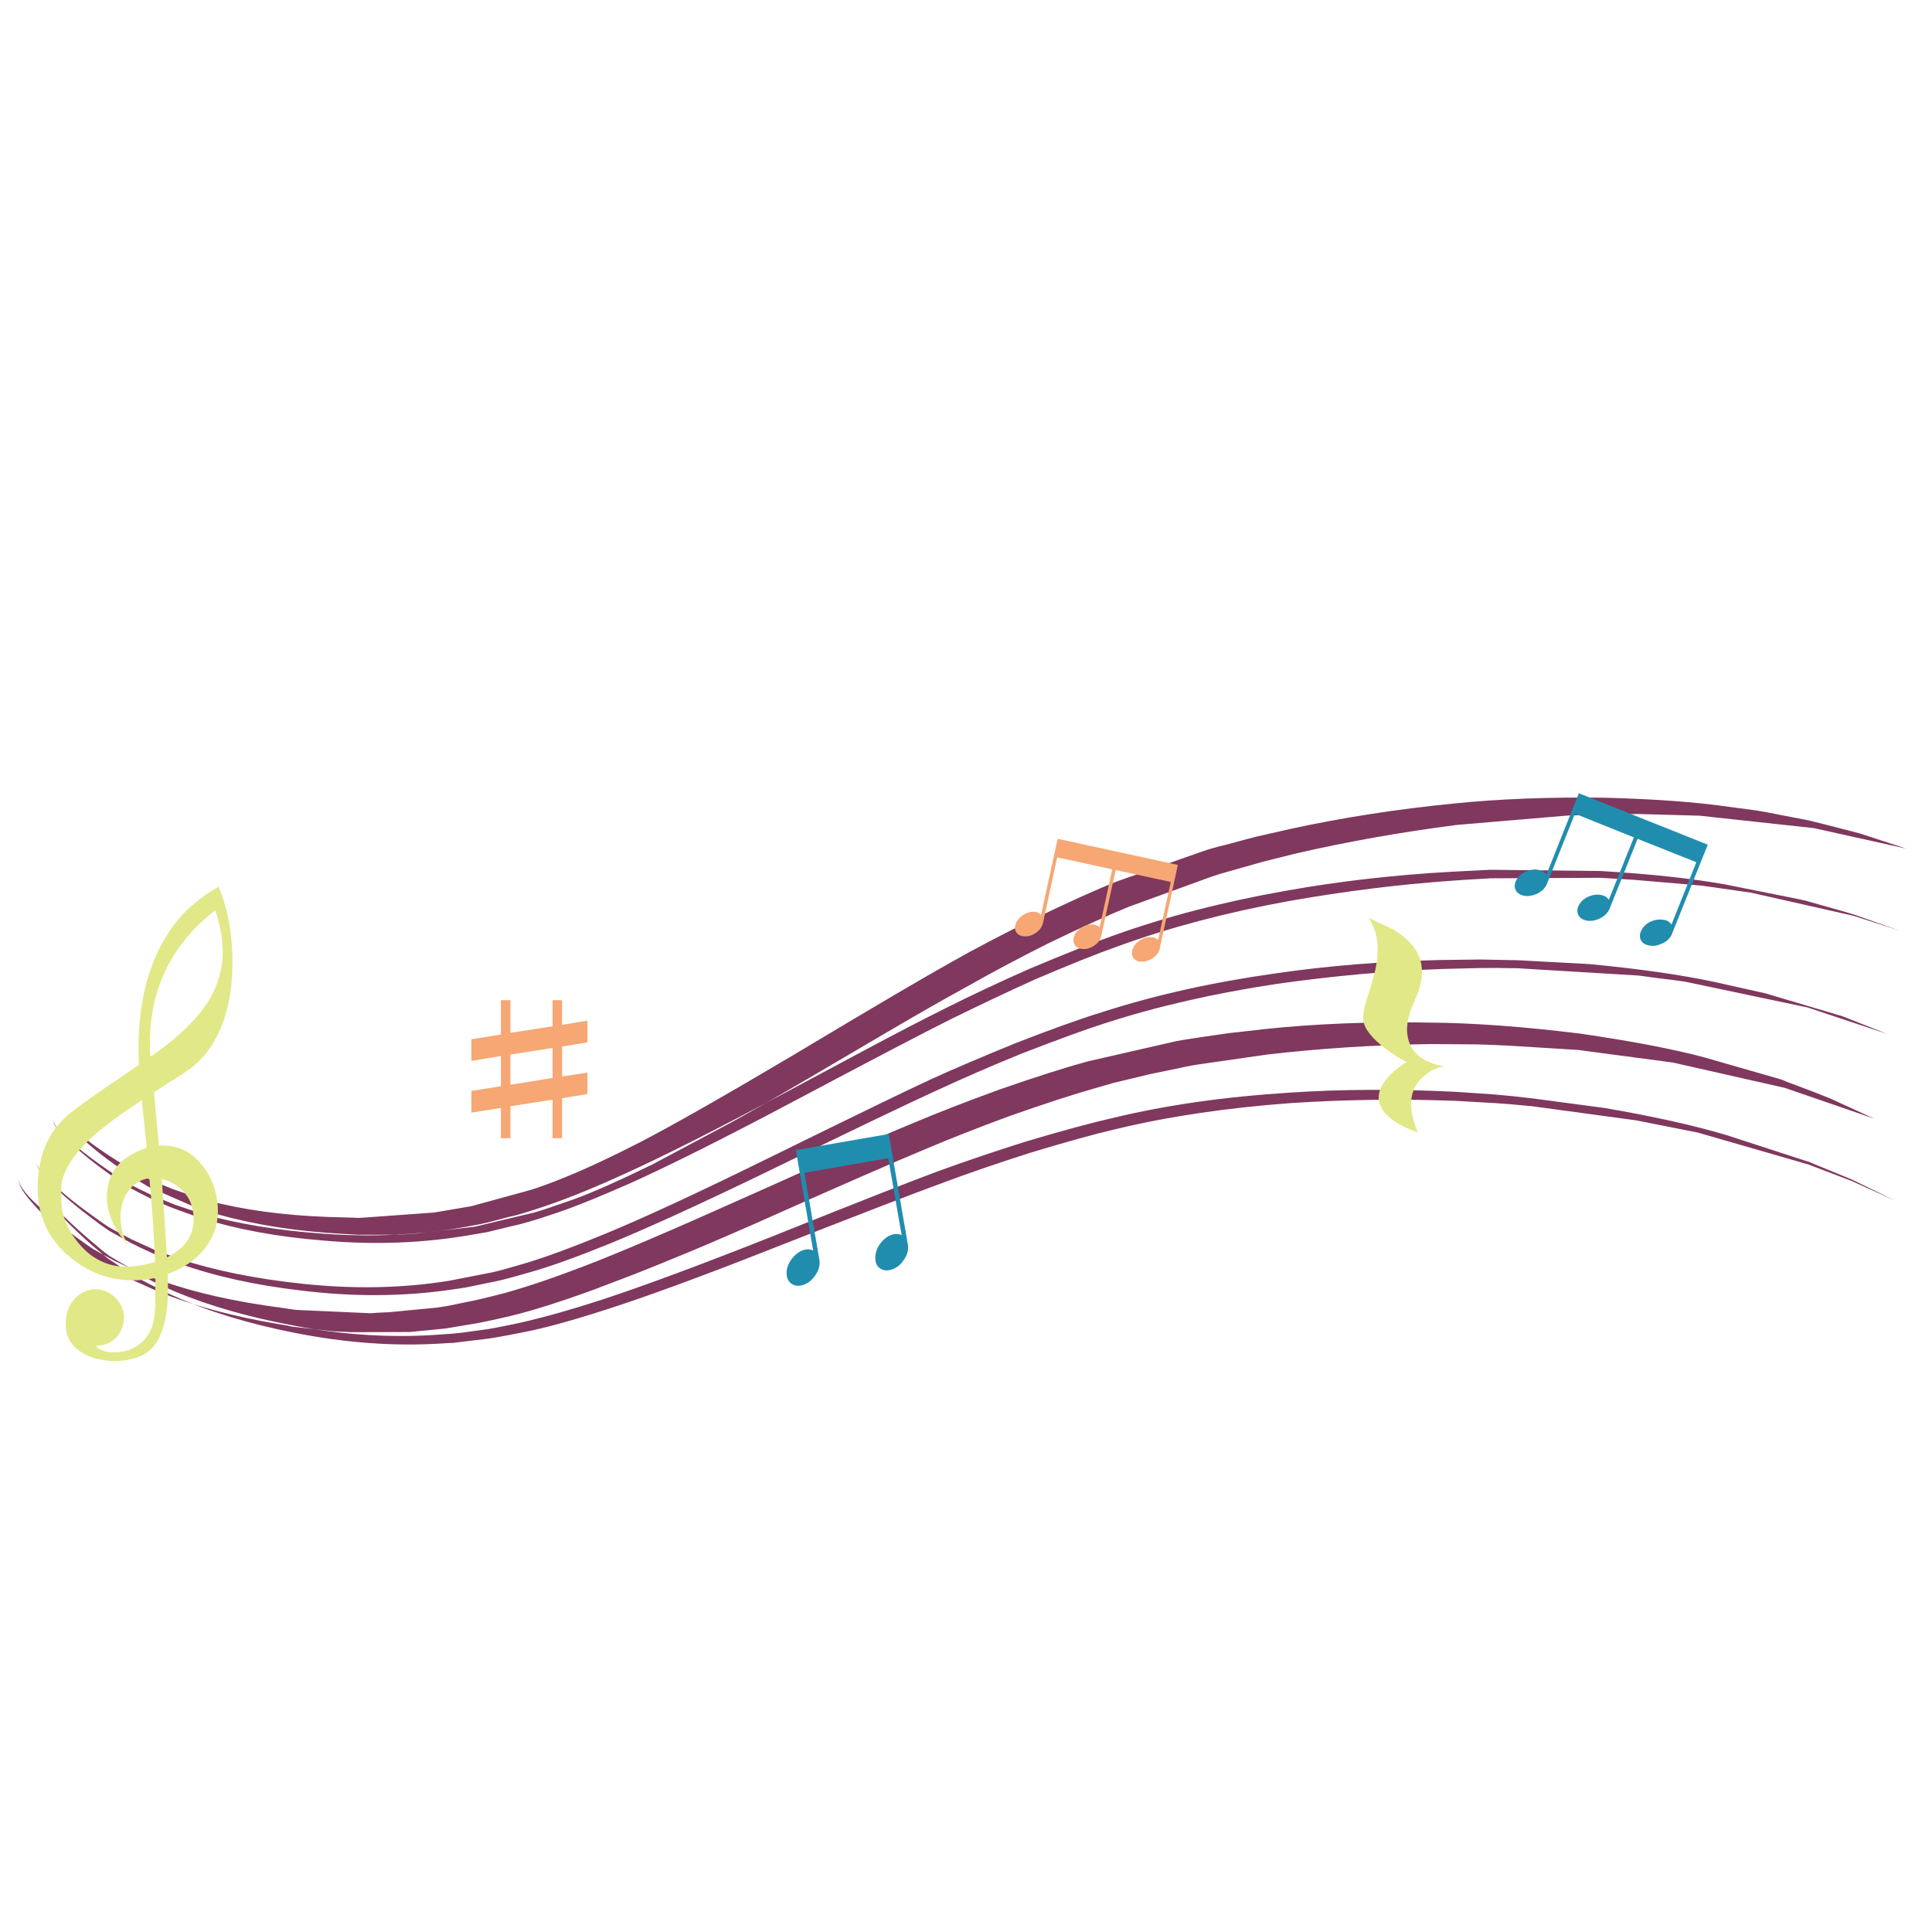 <?xml version="1.0" encoding="utf-8"?>
<!-- Generator: Adobe Illustrator 16.0.0, SVG Export Plug-In . SVG Version: 6.00 Build 0)  -->
<!DOCTYPE svg PUBLIC "-//W3C//DTD SVG 1.1//EN" "http://www.w3.org/Graphics/SVG/1.1/DTD/svg11.dtd">
<svg version="1.1" id="Layer_1" xmlns="http://www.w3.org/2000/svg" xmlns:xlink="http://www.w3.org/1999/xlink" x="0px" y="0px"
	 width="300px" height="300px" viewBox="0 0 300 300" enable-background="new 0 0 300 300" xml:space="preserve">
<g>
	<path fill-rule="evenodd" clip-rule="evenodd" fill="#80385E" d="M188.159,136.117l-12.909,4.696
		c-3.335,1.364-7.576,3.295-12.722,5.792c-4.595,2.319-8.759,4.54-12.496,6.662c-3.504,1.918-7.616,4.263-12.334,7.037
		c-2.721,1.588-6.783,3.974-12.188,7.158c-4.869,2.852-8.918,5.162-12.147,6.929l-12.081,6.435
		c-5.271,2.568-9.333,4.371-12.188,5.405c-3.3,1.159-5.342,1.841-6.126,2.046l-9.205,2.195l-8.964,1.057
		c-1.337,0.106-2.31,0.174-2.916,0.2h-5.686c-0.294,0.019-0.745,0.004-1.351-0.039l-1.365-0.081
		c-7.17-0.375-13.646-1.369-19.425-2.983c-0.58-0.134-1.271-0.34-2.073-0.614c-0.883-0.305-1.539-0.532-1.967-0.683l-7.01-3.065
		c-1.088-0.649-2.02-1.244-2.796-1.778c-3.104-2.043-5.668-4.022-7.692-5.939c-0.803-0.812-1.32-1.48-1.552-2.007
		c-0.125-0.251-0.16-0.477-0.107-0.682l0.107-0.188l-0.066,0.229c-0.054,0.124-0.018,0.324,0.107,0.601
		c0.25,0.482,0.82,1.103,1.712,1.861c1.739,1.489,4.388,3.281,7.946,5.377c1.079,0.625,2.038,1.142,2.876,1.552
		c0.5,0.224,1.596,0.674,3.291,1.352l3.625,1.258c0.437,0.125,1.097,0.312,1.979,0.562c0.803,0.231,1.481,0.397,2.034,0.495
		c5.503,1.266,11.875,1.962,19.118,2.087l1.364,0.04c0.455,0.045,0.91,0.045,1.364,0l11.091-0.804l5.752-0.976l8.75-2.394
		c0.829-0.225,1.81-0.551,2.943-0.979c0.66-0.231,1.632-0.61,2.917-1.136c3.309-1.339,7.22-3.167,11.732-5.485
		c5.102-2.65,13.039-7.166,23.813-13.553c12.085-7.241,20.259-12.05,24.523-14.421c3.514-1.998,7.755-4.219,12.723-6.662
		c5.476-2.649,9.827-4.607,13.057-5.874l13.284-4.655c0.964-0.33,2.087-0.647,3.371-0.95l3.331-0.896
		c1.036-0.286,2.145-0.554,3.331-0.803l3.291-0.749c8.125-1.775,16.67-3.104,25.633-3.986c6.858-0.705,14.591-1.004,23.198-0.896
		c7.776,0.196,14.287,0.672,19.532,1.432l4.2,0.561c0.883,0.134,2.171,0.375,3.866,0.723l3.559,0.682
		c0.374,0.054,0.915,0.178,1.619,0.374l1.591,0.389c1.338,0.347,3.131,0.812,5.379,1.391l7.196,2.354l-14.354-3.183l-17.713-1.927
		l-9.686-0.267l-10.637,0.227l-17.377,1.472c-8.679,1.115-17.058,2.604-25.138,4.469l-3.21,0.801
		c-1.339,0.322-2.427,0.611-3.266,0.87l-3.21,0.909C189.948,135.542,188.864,135.867,188.159,136.117z M11.274,192.787
		c-2.925-2.472-5.235-4.731-6.93-6.783c-0.758-0.954-1.2-1.686-1.324-2.194c-0.072-0.276-0.072-0.49,0-0.642
		c-0.045,0.178-0.032,0.392,0.04,0.642c0.223,0.535,0.713,1.217,1.471,2.047c1.49,1.588,3.924,3.67,7.304,6.248
		c1.213,0.883,2.097,1.503,2.65,1.859c0.107,0.071,1.154,0.65,3.144,1.739l3.492,1.659c0.25,0.098,0.878,0.352,1.886,0.763
		c0.784,0.33,1.44,0.57,1.967,0.722c5.324,1.892,11.584,3.3,18.782,4.228l1.325,0.201c0.606,0.098,1.047,0.146,1.324,0.146
		l11.117,0.496c0.633-0.054,1.605-0.108,2.917-0.161l7.384-0.709c0.33-0.054,0.834-0.13,1.512-0.228l2.996-0.616
		c1.008-0.169,3.037-0.646,6.088-1.431c3.665-1.035,7.754-2.421,12.268-4.16c5.377-2.052,13.77-5.638,25.177-10.757
		c2.846-1.257,7.143-3.188,12.896-5.793c5.021-2.273,9.4-4.178,13.137-5.712c3.639-1.542,8.094-3.273,13.365-5.19
		c5.503-1.918,10.047-3.366,13.632-4.348l13.767-3.145c0.205-0.054,1.355-0.24,3.451-0.562l3.412-0.495
		c0.704-0.125,1.822-0.263,3.358-0.415l3.369-0.388c8.081-0.856,16.724-1.194,25.928-1.017c6.636,0.054,14.346,0.62,23.131,1.699
		c8.026,1.168,14.447,2.395,19.265,3.679l11.317,3.251c0.58,0.152,1.11,0.343,1.593,0.576l1.511,0.562
		c1.793,0.659,3.523,1.327,5.191,2.006l6.85,3.144l-13.86-4.776L259.813,165l-14.77-1.966l-11.051-0.683
		c-2.577-0.126-4.522-0.187-5.833-0.187l-6.02-0.041c-8.679,0.125-17.156,0.669-25.433,1.632l-9.953,1.432
		c-1.284,0.179-2.395,0.38-3.331,0.603l-3.292,0.683c-1.06,0.205-1.617,0.32-1.672,0.347l-5.524,1.325l-2.876,0.829
		c-3.327,0.937-7.755,2.377-13.285,4.321c-4.869,1.793-9.258,3.519-13.164,5.177c-4.646,1.918-13.301,5.704-25.966,11.358
		c-5.227,2.302-9.507,4.129-12.843,5.485c-1.437,0.606-3.566,1.467-6.395,2.581l-6.355,2.422c-5.146,1.864-9.386,3.203-12.722,4.014
		c-3.131,0.731-5.249,1.173-6.355,1.325l-3.144,0.521c-0.356,0.08-0.875,0.146-1.552,0.2l-4.655,0.454l-9.044,0.027
		c-0.687-0.045-1.659-0.094-2.917-0.147l-5.646-0.641c-0.455-0.027-0.905-0.104-1.351-0.229l-1.338-0.227
		c-7.162-1.187-13.48-2.903-18.957-5.152c-1.766-0.802-3.063-1.382-3.893-1.739l-3.492-1.925c-2.015-1.24-3.05-1.887-3.104-1.94
		C13.509,194.583,12.639,193.893,11.274,192.787z M8.358,174.433c-0.071-0.331-0.084-0.549-0.04-0.655
		c-0.044,0.15-0.018,0.355,0.081,0.614c0.223,0.5,0.753,1.155,1.592,1.968c1.766,1.711,4.304,3.678,7.612,5.898
		c0.829,0.579,1.748,1.159,2.756,1.74c0.428,0.231,1.503,0.762,3.224,1.591l3.585,1.485c0.865,0.276,2.19,0.718,3.974,1.324
		c5.556,1.614,11.929,2.672,19.118,3.172c7.848,0.578,15.447,0.178,22.796-1.204l1.471-0.27c0.331-0.079,0.834-0.196,1.512-0.347
		l2.997-0.79c0.856-0.178,1.865-0.455,3.024-0.829c0.678-0.204,1.686-0.534,3.024-0.989c3.514-1.213,7.541-2.863,12.08-4.95
		c5.976-2.703,14.15-6.832,24.522-12.39c5.529-2.95,9.682-5.172,12.456-6.661c4.896-2.622,9.124-4.816,12.683-6.583
		c3.86-1.942,8.178-3.973,12.949-6.086c5.628-2.373,10.029-4.116,13.204-5.231c8.071-2.899,16.981-5.208,26.729-6.929
		c8.17-1.464,16.723-2.445,25.659-2.944l6.061-0.308l17.03,0.187c7.696,0.456,14.166,1.15,19.412,2.087l11.505,2.302
		c0.758,0.151,1.316,0.289,1.673,0.415l1.511,0.428c2.979,0.829,4.772,1.347,5.379,1.552l7.076,2.488l-7.156-2.301l-15.935-3.599
		l-6.354-0.91c-0.963-0.151-1.708-0.24-2.234-0.267l-9.698-0.83c-1.054-0.053-2.792-0.157-5.218-0.308l-16.963,0.08
		c-2.721,0.152-4.723,0.276-6.007,0.375c-8.26,0.579-16.741,1.64-25.446,3.183c-9.658,1.767-18.466,4.098-26.421,6.998
		c-3.408,1.213-7.76,2.956-13.058,5.23c-3.905,1.767-8.196,3.795-12.869,6.087c-3.862,1.917-12.237,6.297-25.125,13.137
		c-10.247,5.432-18.475,9.547-24.683,12.349c-5.324,2.346-9.414,3.973-12.268,4.883c-1.364,0.455-2.386,0.781-3.063,0.977
		c-1.187,0.355-2.221,0.624-3.104,0.803l-3.063,0.75c-0.304,0.097-0.808,0.199-1.512,0.307l-1.552,0.268
		c-7.447,1.311-15.157,1.61-23.131,0.896c-6.992-0.552-13.392-1.734-19.198-3.545c-0.071-0.027-1.396-0.508-3.973-1.445
		c-1.133-0.428-2.341-0.945-3.625-1.552c-1.472-0.731-2.546-1.284-3.224-1.658l-2.757-1.82c-3.255-2.328-5.744-4.383-7.464-6.167
		C9.107,175.628,8.59,174.958,8.358,174.433z M280.703,156.446l-19.039-4.012c-1.187-0.177-2.751-0.38-4.694-0.605l-2.461-0.342
		l-18.812-1.135c-2.574-0.05-4.518-0.063-5.83-0.038l-6.018,0.152c-8.353,0.302-16.869,1.073-25.55,2.308
		c-9.74,1.464-18.624,3.496-26.647,6.094c-2.953,0.935-7.355,2.536-13.211,4.808c-4.39,1.792-8.743,3.686-13.059,5.679
		c-4.112,1.867-12.643,5.955-25.587,12.264c-10.448,5.072-18.801,8.895-25.058,11.468c-5.224,2.12-9.375,3.609-12.454,4.468
		c-1.388,0.403-2.422,0.692-3.104,0.87c-1.186,0.328-2.22,0.567-3.104,0.72l-3.104,0.643c-0.126,0.051-0.631,0.139-1.514,0.267
		l-1.552,0.226c-7.394,1.061-15.103,1.099-23.127,0.114c-7.192-0.834-13.551-2.247-19.077-4.24c-0.252-0.075-1.564-0.58-3.937-1.515
		c-1.464-0.655-2.649-1.223-3.558-1.702l-3.18-1.779c-1.06-0.706-1.955-1.351-2.687-1.93c-3.054-2.271-5.476-4.403-7.268-6.396
		c-0.757-0.809-1.237-1.503-1.438-2.083c0.202,0.479,0.707,1.161,1.514,2.044c1.742,1.791,4.215,3.835,7.419,6.132
		c1.06,0.783,1.968,1.401,2.725,1.854l3.142,1.665c1.867,0.86,3.053,1.401,3.558,1.628c0.833,0.304,2.146,0.783,3.937,1.439
		c5.501,1.791,11.822,3.065,18.964,3.822c8,0.858,15.608,0.707,22.825-0.453l6.018-1.174c0.833-0.151,1.855-0.404,3.066-0.758
		c0.656-0.176,1.666-0.467,3.029-0.87c3.229-0.984,7.318-2.498,12.263-4.542c5.981-2.474,14.284-6.322,24.907-11.545
		c13.551-6.662,22.081-10.801,25.587-12.416c3.66-1.665,8.038-3.532,13.135-5.602c5.426-2.119,9.892-3.723,13.4-4.808
		c8.226-2.649,17.209-4.655,26.95-6.019c8.125-1.186,16.691-1.878,25.701-2.081l6.093-0.076c0.051,0,2.008,0.038,5.867,0.114
		l11.167,0.605c7.672,0.732,14.105,1.653,19.306,2.763l7.948,1.779l11.96,3.558l7.003,2.764L280.703,156.446z M254.093,173.973
		l-16.162-2.196c-2.573-0.252-4.517-0.416-5.829-0.492l-6.019-0.342c-8.58-0.326-17.121-0.213-25.625,0.342
		c-9.942,0.732-18.964,2.069-27.064,4.013c-3.381,0.781-7.898,2.031-13.551,3.747c-5.122,1.64-9.602,3.18-13.438,4.618
		c-4.163,1.514-12.996,4.92-26.496,10.219c-10.8,4.265-19.431,7.433-25.891,9.503c-5.249,1.69-9.488,2.852-12.718,3.481
		c-3.306,0.657-5.413,1.021-6.321,1.098l-4.695,0.567c-0.327,0-0.845,0.024-1.551,0.076c-7.419,0.479-15.116-0.076-23.09-1.666
		c-7.116-1.413-13.336-3.318-18.661-5.716c-0.454-0.177-1.729-0.794-3.822-1.854c-0.884-0.454-2.019-1.109-3.408-1.969l-3.028-2.005
		l-2.536-2.121c-2.902-2.574-5.147-4.882-6.738-6.926c-0.706-0.959-1.135-1.691-1.287-2.195c-0.039-0.197-0.045-0.367-0.019-0.512
		c-0.019,0.128,0,0.284,0.057,0.474c0.126,0.479,0.567,1.199,1.324,2.157c1.515,1.842,3.823,4.075,6.927,6.7
		c1.11,0.958,1.956,1.64,2.536,2.044l6.473,3.823c2.246,1.059,3.508,1.641,3.786,1.74c5.324,2.221,11.532,3.987,18.622,5.3
		c7.748,1.464,15.33,1.905,22.75,1.324l1.552-0.113c0.858-0.075,1.363-0.125,1.514-0.151l3.066-0.416
		c0.858-0.101,1.893-0.276,3.104-0.53c0.682-0.127,1.716-0.341,3.104-0.642c3.835-0.885,8.024-2.071,12.566-3.559
		c6.309-2.07,14.888-5.25,25.739-9.54c13.929-5.576,22.748-9.046,26.458-10.409c4.314-1.564,8.832-3.091,13.552-4.58
		c5.854-1.741,10.422-2.978,13.702-3.709c8.176-1.969,17.298-3.268,27.366-3.899c7.999-0.529,16.604-0.567,25.814-0.113l6.057,0.417
		c1.313,0.102,3.257,0.303,5.829,0.605l11.091,1.477c7.646,1.312,13.992,2.725,19.039,4.238l12.794,4.165l6.624,2.725l6.775,3.293
		l-6.89-3.104l-6.66-2.537l-17.185-4.958L254.093,173.973z"/>
	<path fill-rule="evenodd" clip-rule="evenodd" fill="#E1E887" d="M33.418,141.344c-7.318,5.727-10.674,13.298-10.069,22.71
		c0.151-0.05,0.567-0.328,1.25-0.833c3.583-2.649,6.157-5.21,7.722-7.685c1.287-2.094,2.031-4.313,2.233-6.661
		c0.151-2.246-0.214-4.745-1.098-7.495L33.418,141.344z M30.73,164.925c-0.757,0.731-1.854,1.539-3.292,2.424
		c-1.868,1.16-3.041,1.918-3.521,2.271l0.757,8.251c2.65-0.126,4.808,0.796,6.473,2.763c1.564,1.844,2.448,4.001,2.65,6.474
		c0.227,2.648-0.518,4.997-2.234,7.04c-1.287,1.565-3.129,2.789-5.526,3.672c0.328,6.511-0.795,10.611-3.368,12.302
		c-0.808,0.505-1.792,0.858-2.953,1.06c-1.186,0.202-2.347,0.214-3.482,0.038c-2.347-0.327-4.076-1.235-5.187-2.725
		c-0.58-0.758-0.857-1.78-0.832-3.066c0.025-1.211,0.315-2.246,0.871-3.104c0.556-0.831,1.274-1.438,2.158-1.816
		c1.035-0.429,2.094-0.429,3.179,0c0.884,0.379,1.603,0.985,2.158,1.816c0.631,0.959,0.82,2.007,0.568,3.143
		c-0.227,1.034-0.694,1.867-1.401,2.498c-0.782,0.681-1.741,1.009-2.876,0.983c0.302,0.479,0.908,0.796,1.817,0.946
		c0.807,0.151,1.615,0.139,2.422-0.037c1.06-0.202,1.981-0.644,2.764-1.325c0.782-0.656,1.349-1.476,1.703-2.46
		c0.328-0.858,0.504-2.057,0.529-3.596c0-1.792,0.014-3.143,0.039-4.051c-1.16,0.277-2.435,0.404-3.822,0.379
		c-1.338-0.025-2.575-0.203-3.71-0.53c-1.943-0.53-3.811-1.514-5.602-2.952c-3.634-2.928-5.35-6.813-5.148-11.658
		c0.102-2.676,0.682-4.972,1.742-6.89c0.883-1.641,2.22-3.143,4.012-4.505c1.211-0.907,2.852-2.068,4.92-3.482
		c2.599-1.766,4.278-2.914,5.035-3.443c-0.252-5.021,0.214-9.526,1.4-13.513c1.135-3.836,2.902-7.079,5.299-9.729
		c1.54-1.666,3.419-3.128,5.64-4.39l0.038,0.038c1.135,2.573,1.83,5.716,2.082,9.425c0.228,3.887-0.113,7.355-1.021,10.409
		C34.099,160.609,32.674,163.059,30.73,164.925z M25.128,183.056c0.455,6.688,0.719,10.751,0.795,12.189
		c2.978-1.49,4.353-3.647,4.125-6.473c-0.101-1.49-0.618-2.738-1.552-3.748C27.665,184.091,26.542,183.435,25.128,183.056z
		 M18.996,186.879c-0.328,1.11-0.378,2.322-0.151,3.634c0.202,1.137,0.568,2.083,1.097,2.84c-1.135-1.212-1.981-2.461-2.536-3.748
		c-0.757-1.766-0.984-3.495-0.682-5.185c0.252-1.642,0.959-2.979,2.12-4.014c0.908-0.833,2.22-1.564,3.936-2.195l-0.757-7.381
		c-3.331,2.195-5.829,4.037-7.495,5.526c-1.337,1.211-2.385,2.359-3.142,3.444c-1.236,1.691-1.868,3.28-1.893,4.771
		c0,1.665,0.051,2.762,0.152,3.292c0.529,2.448,1.778,4.593,3.747,6.435c1.388,1.236,2.94,1.994,4.655,2.271
		c1.767,0.253,3.773,0.052,6.019-0.604c-0.152-4.24-0.441-8.579-0.871-13.021C21.128,183.271,19.728,184.582,18.996,186.879z
		 M216.354,144.334c2.6,1.589,4.051,3.407,4.354,5.45c0.277,1.667-0.076,3.546-1.06,5.64c-0.959,2.096-1.325,3.875-1.098,5.338
		c0.277,1.867,1.324,3.218,3.142,4.05c0.908,0.43,1.791,0.669,2.649,0.719c-1.338,0.253-2.51,0.858-3.52,1.818
		c-2.045,1.968-2.26,4.794-0.645,8.478c-0.908-0.277-1.854-0.682-2.839-1.211c-1.917-1.11-2.989-2.348-3.217-3.708
		c-0.202-1.364,0.454-2.766,1.968-4.202c0.758-0.733,1.539-1.326,2.348-1.78c-1.034-0.529-2.095-1.198-3.18-2.006
		c-2.171-1.614-3.356-3.104-3.559-4.467c-0.101-0.655,0.052-1.678,0.455-3.065c0.554-1.69,0.959-3.016,1.211-3.975
		c0.959-3.659,0.681-6.624-0.833-8.895L216.354,144.334z"/>
	<path fill-rule="evenodd" clip-rule="evenodd" fill="#208DAF" d="M135.92,195.32c0-0.756,0.24-1.477,0.72-2.157
		c0.454-0.631,0.996-1.086,1.628-1.362c0.655-0.254,1.236-0.254,1.741,0l-2.083-11.962l-13.02,2.271l2.309,13.399
		c0.176,0.883-0.05,1.753-0.681,2.611c-0.505,0.707-1.11,1.174-1.817,1.399c-0.707,0.228-1.313,0.165-1.817-0.188
		c-0.505-0.353-0.757-0.908-0.757-1.665c0-0.731,0.252-1.438,0.757-2.119c0.455-0.631,0.997-1.086,1.628-1.362
		c0.657-0.254,1.236-0.254,1.741,0l-2.687-15.596l14.421-2.498l2.953,17.071c0.176,0.857-0.051,1.715-0.682,2.573
		c-0.479,0.707-1.085,1.174-1.817,1.399c-0.706,0.228-1.312,0.165-1.816-0.188C136.16,196.62,135.92,196.077,135.92,195.32z
		 M245.16,123.175l20.024,7.987l-5.565,13.854c-0.252,0.681-0.808,1.198-1.664,1.552c-0.683,0.303-1.338,0.378-1.969,0.228
		c-0.632-0.127-1.047-0.442-1.249-0.947c-0.178-0.479-0.101-0.997,0.227-1.552c0.328-0.555,0.82-0.971,1.478-1.249
		c0.629-0.251,1.248-0.328,1.854-0.227c0.58,0.076,0.998,0.328,1.249,0.758l3.861-9.691l-9.123-3.634l-4.352,10.863
		c-0.305,0.707-0.872,1.237-1.705,1.59c-0.655,0.278-1.299,0.354-1.93,0.228c-0.63-0.152-1.047-0.467-1.249-0.947
		c-0.202-0.478-0.139-0.996,0.189-1.552c0.327-0.554,0.832-0.971,1.514-1.249c0.631-0.252,1.236-0.328,1.816-0.227
		c0.58,0.101,0.997,0.353,1.25,0.757l3.898-9.689l-9.16-3.672l-4.354,10.902c-0.303,0.706-0.857,1.236-1.665,1.59
		c-0.682,0.277-1.338,0.353-1.969,0.227c-0.63-0.151-1.047-0.467-1.249-0.946c-0.201-0.479-0.138-0.997,0.189-1.552
		c0.329-0.555,0.833-0.984,1.515-1.287c0.604-0.253,1.212-0.328,1.816-0.227c0.58,0.1,1.01,0.353,1.287,0.756L245.16,123.175z"/>
	<path fill-rule="evenodd" clip-rule="evenodd" fill="#F6A773" d="M73.2,161.367l4.581-0.72v-5.337h1.476v5.072l6.548-1.022v-4.05
		h1.476v3.822l3.937-0.643v3.369l-3.937,0.644v4.655l3.937-0.605v3.331l-3.937,0.645v6.207h-1.476v-5.981l-6.548,1.022v4.959H77.78
		v-4.693L73.2,172.76v-3.368l4.581-0.719v-4.693l-4.581,0.756V161.367z M79.256,168.445l6.548-1.06v-4.656l-6.548,1.021V168.445z
		 M169.533,143.539c0.529,0,0.933,0.164,1.211,0.492l1.969-9.047l-8.555-1.854l-2.196,10.182c-0.177,0.681-0.593,1.223-1.248,1.627
		c-0.557,0.354-1.11,0.505-1.666,0.454c-0.555-0.025-0.972-0.24-1.249-0.644c-0.252-0.404-0.266-0.87-0.038-1.4
		c0.202-0.504,0.581-0.933,1.135-1.286c0.505-0.329,1.023-0.492,1.553-0.492c0.53,0,0.934,0.164,1.211,0.492l2.573-11.811
		l18.662,4.05l-2.801,12.946c-0.126,0.656-0.543,1.198-1.25,1.627c-0.555,0.328-1.11,0.479-1.666,0.454
		c-0.555-0.025-0.958-0.227-1.21-0.606c-0.252-0.403-0.278-0.87-0.077-1.399c0.203-0.53,0.582-0.972,1.136-1.326
		c0.505-0.328,1.035-0.492,1.59-0.492c0.531,0,0.935,0.164,1.212,0.492l1.968-9.046l-8.554-1.855l-2.233,10.182
		c-0.127,0.657-0.529,1.198-1.211,1.627c-0.556,0.354-1.11,0.505-1.666,0.454c-0.58-0.024-0.996-0.239-1.25-0.643
		c-0.251-0.403-0.276-0.857-0.073-1.362c0.201-0.53,0.579-0.972,1.135-1.325C168.448,143.703,168.977,143.539,169.533,143.539z"/>
</g>
</svg>
